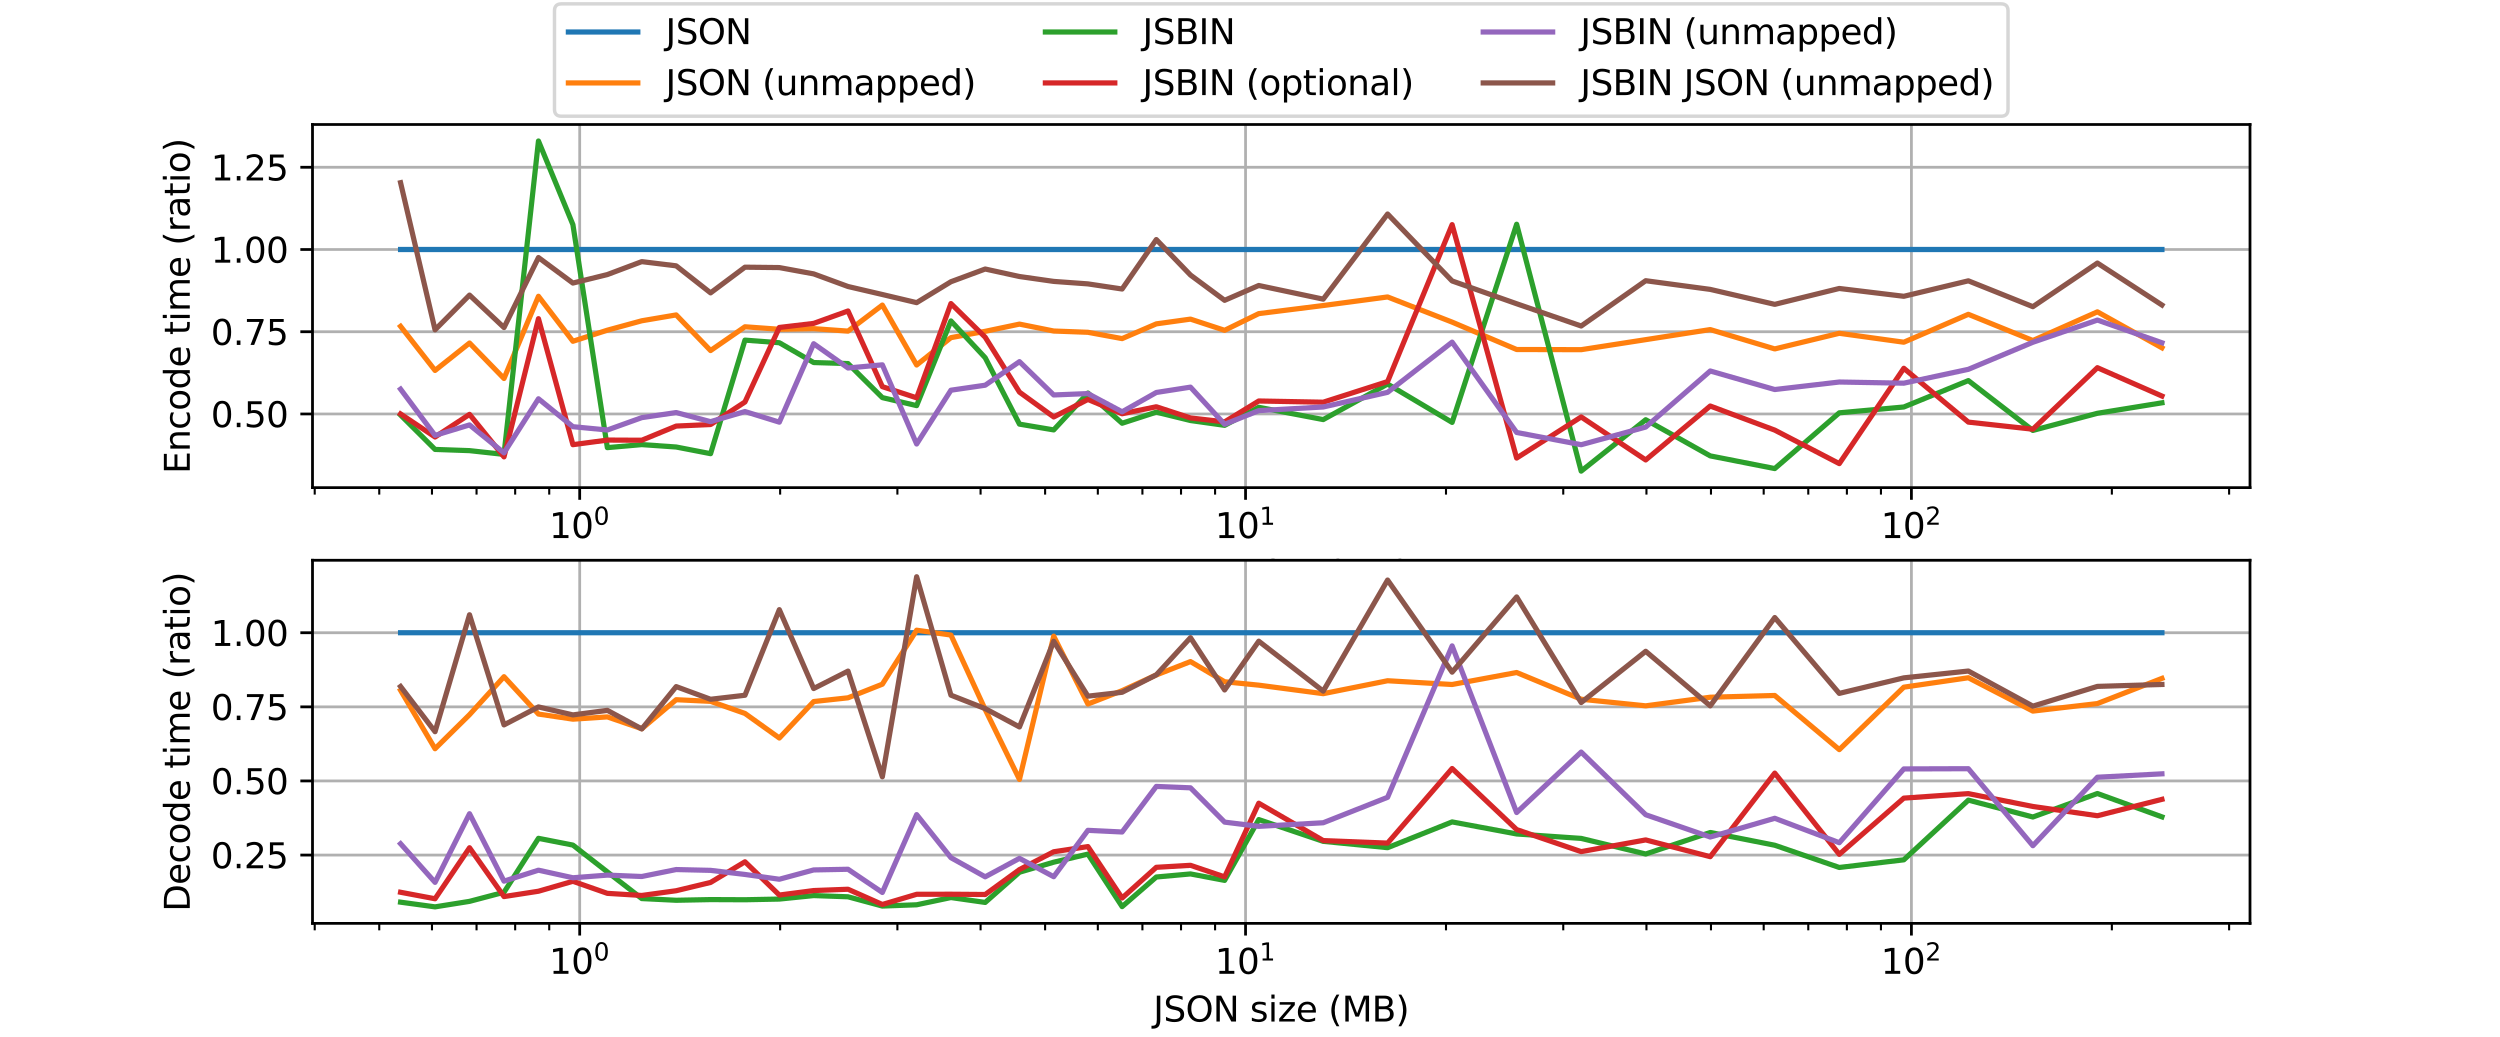 <?xml version="1.0" encoding="utf-8" standalone="no"?>
<!DOCTYPE svg PUBLIC "-//W3C//DTD SVG 1.1//EN"
  "http://www.w3.org/Graphics/SVG/1.1/DTD/svg11.dtd">
<svg xmlns:xlink="http://www.w3.org/1999/xlink" width="720pt" height="298.8pt" viewBox="0 0 720 298.8" xmlns="http://www.w3.org/2000/svg" version="1.1">
 <defs>
  <style type="text/css">*{stroke-linejoin: round; stroke-linecap: butt}</style>
 </defs>
 <g id="figure_1">
  <g id="patch_1">
   <path d="M 0 298.8 
L 720 298.8 
L 720 0 
L 0 0 
z
" style="fill: #ffffff"/>
  </g>
  <g id="axes_1">
   <g id="patch_2">
    <path d="M 90 140.436 
L 648 140.436 
L 648 35.856 
L 90 35.856 
z
" style="fill: #ffffff"/>
   </g>
   <g id="matplotlib.axis_1">
    <g id="xtick_1">
     <g id="line2d_1">
      <path d="M 166.951 140.436 
L 166.951 35.856 
" clip-path="url(#p2335841b52)" style="fill: none; stroke: #b0b0b0; stroke-width: 0.8; stroke-linecap: square"/>
     </g>
     <g id="line2d_2">
      <defs>
       <path id="mcc5188603a" d="M 0 0 
L 0 3.5 
" style="stroke: #000000; stroke-width: 0.8"/>
      </defs>
      <g>
       <use xlink:href="#mcc5188603a" x="166.951" y="140.436" style="stroke: #000000; stroke-width: 0.8"/>
      </g>
     </g>
     <g id="text_1">
      <!-- $\mathdefault{10^{0}}$ -->
      <g transform="translate(158.151 155.034)scale(0.1 -0.1)">
       <defs>
        <path id="DejaVuSans-31" d="M 794 531 
L 1825 531 
L 1825 4091 
L 703 3866 
L 703 4441 
L 1819 4666 
L 2450 4666 
L 2450 531 
L 3481 531 
L 3481 0 
L 794 0 
L 794 531 
z
" transform="scale(0.016)"/>
        <path id="DejaVuSans-30" d="M 2034 4250 
Q 1547 4250 1301 3770 
Q 1056 3291 1056 2328 
Q 1056 1369 1301 889 
Q 1547 409 2034 409 
Q 2525 409 2770 889 
Q 3016 1369 3016 2328 
Q 3016 3291 2770 3770 
Q 2525 4250 2034 4250 
z
M 2034 4750 
Q 2819 4750 3233 4129 
Q 3647 3509 3647 2328 
Q 3647 1150 3233 529 
Q 2819 -91 2034 -91 
Q 1250 -91 836 529 
Q 422 1150 422 2328 
Q 422 3509 836 4129 
Q 1250 4750 2034 4750 
z
" transform="scale(0.016)"/>
       </defs>
       <use xlink:href="#DejaVuSans-31" transform="translate(0 0.766)"/>
       <use xlink:href="#DejaVuSans-30" transform="translate(63.623 0.766)"/>
       <use xlink:href="#DejaVuSans-30" transform="translate(128.203 39.047)scale(0.7)"/>
      </g>
     </g>
    </g>
    <g id="xtick_2">
     <g id="line2d_3">
      <path d="M 358.719 140.436 
L 358.719 35.856 
" clip-path="url(#p2335841b52)" style="fill: none; stroke: #b0b0b0; stroke-width: 0.8; stroke-linecap: square"/>
     </g>
     <g id="line2d_4">
      <g>
       <use xlink:href="#mcc5188603a" x="358.719" y="140.436" style="stroke: #000000; stroke-width: 0.8"/>
      </g>
     </g>
     <g id="text_2">
      <!-- $\mathdefault{10^{1}}$ -->
      <g transform="translate(349.919 155.034)scale(0.1 -0.1)">
       <use xlink:href="#DejaVuSans-31" transform="translate(0 0.684)"/>
       <use xlink:href="#DejaVuSans-30" transform="translate(63.623 0.684)"/>
       <use xlink:href="#DejaVuSans-31" transform="translate(128.203 38.966)scale(0.7)"/>
      </g>
     </g>
    </g>
    <g id="xtick_3">
     <g id="line2d_5">
      <path d="M 550.487 140.436 
L 550.487 35.856 
" clip-path="url(#p2335841b52)" style="fill: none; stroke: #b0b0b0; stroke-width: 0.8; stroke-linecap: square"/>
     </g>
     <g id="line2d_6">
      <g>
       <use xlink:href="#mcc5188603a" x="550.487" y="140.436" style="stroke: #000000; stroke-width: 0.8"/>
      </g>
     </g>
     <g id="text_3">
      <!-- $\mathdefault{10^{2}}$ -->
      <g transform="translate(541.687 155.034)scale(0.1 -0.1)">
       <defs>
        <path id="DejaVuSans-32" d="M 1228 531 
L 3431 531 
L 3431 0 
L 469 0 
L 469 531 
Q 828 903 1448 1529 
Q 2069 2156 2228 2338 
Q 2531 2678 2651 2914 
Q 2772 3150 2772 3378 
Q 2772 3750 2511 3984 
Q 2250 4219 1831 4219 
Q 1534 4219 1204 4116 
Q 875 4013 500 3803 
L 500 4441 
Q 881 4594 1212 4672 
Q 1544 4750 1819 4750 
Q 2544 4750 2975 4387 
Q 3406 4025 3406 3419 
Q 3406 3131 3298 2873 
Q 3191 2616 2906 2266 
Q 2828 2175 2409 1742 
Q 1991 1309 1228 531 
z
" transform="scale(0.016)"/>
       </defs>
       <use xlink:href="#DejaVuSans-31" transform="translate(0 0.766)"/>
       <use xlink:href="#DejaVuSans-30" transform="translate(63.623 0.766)"/>
       <use xlink:href="#DejaVuSans-32" transform="translate(128.203 39.047)scale(0.7)"/>
      </g>
     </g>
    </g>
    <g id="xtick_4">
     <g id="line2d_7">
      <defs>
       <path id="mf09b9be7d6" d="M 0 0 
L 0 2 
" style="stroke: #000000; stroke-width: 0.6"/>
      </defs>
      <g>
       <use xlink:href="#mf09b9be7d6" x="90.639" y="140.436" style="stroke: #000000; stroke-width: 0.6"/>
      </g>
     </g>
    </g>
    <g id="xtick_5">
     <g id="line2d_8">
      <g>
       <use xlink:href="#mf09b9be7d6" x="109.223" y="140.436" style="stroke: #000000; stroke-width: 0.6"/>
      </g>
     </g>
    </g>
    <g id="xtick_6">
     <g id="line2d_9">
      <g>
       <use xlink:href="#mf09b9be7d6" x="124.408" y="140.436" style="stroke: #000000; stroke-width: 0.6"/>
      </g>
     </g>
    </g>
    <g id="xtick_7">
     <g id="line2d_10">
      <g>
       <use xlink:href="#mf09b9be7d6" x="137.246" y="140.436" style="stroke: #000000; stroke-width: 0.6"/>
      </g>
     </g>
    </g>
    <g id="xtick_8">
     <g id="line2d_11">
      <g>
       <use xlink:href="#mf09b9be7d6" x="148.367" y="140.436" style="stroke: #000000; stroke-width: 0.6"/>
      </g>
     </g>
    </g>
    <g id="xtick_9">
     <g id="line2d_12">
      <g>
       <use xlink:href="#mf09b9be7d6" x="158.176" y="140.436" style="stroke: #000000; stroke-width: 0.6"/>
      </g>
     </g>
    </g>
    <g id="xtick_10">
     <g id="line2d_13">
      <g>
       <use xlink:href="#mf09b9be7d6" x="224.679" y="140.436" style="stroke: #000000; stroke-width: 0.6"/>
      </g>
     </g>
    </g>
    <g id="xtick_11">
     <g id="line2d_14">
      <g>
       <use xlink:href="#mf09b9be7d6" x="258.448" y="140.436" style="stroke: #000000; stroke-width: 0.6"/>
      </g>
     </g>
    </g>
    <g id="xtick_12">
     <g id="line2d_15">
      <g>
       <use xlink:href="#mf09b9be7d6" x="282.407" y="140.436" style="stroke: #000000; stroke-width: 0.6"/>
      </g>
     </g>
    </g>
    <g id="xtick_13">
     <g id="line2d_16">
      <g>
       <use xlink:href="#mf09b9be7d6" x="300.991" y="140.436" style="stroke: #000000; stroke-width: 0.6"/>
      </g>
     </g>
    </g>
    <g id="xtick_14">
     <g id="line2d_17">
      <g>
       <use xlink:href="#mf09b9be7d6" x="316.175" y="140.436" style="stroke: #000000; stroke-width: 0.6"/>
      </g>
     </g>
    </g>
    <g id="xtick_15">
     <g id="line2d_18">
      <g>
       <use xlink:href="#mf09b9be7d6" x="329.014" y="140.436" style="stroke: #000000; stroke-width: 0.6"/>
      </g>
     </g>
    </g>
    <g id="xtick_16">
     <g id="line2d_19">
      <g>
       <use xlink:href="#mf09b9be7d6" x="340.135" y="140.436" style="stroke: #000000; stroke-width: 0.6"/>
      </g>
     </g>
    </g>
    <g id="xtick_17">
     <g id="line2d_20">
      <g>
       <use xlink:href="#mf09b9be7d6" x="349.944" y="140.436" style="stroke: #000000; stroke-width: 0.6"/>
      </g>
     </g>
    </g>
    <g id="xtick_18">
     <g id="line2d_21">
      <g>
       <use xlink:href="#mf09b9be7d6" x="416.447" y="140.436" style="stroke: #000000; stroke-width: 0.6"/>
      </g>
     </g>
    </g>
    <g id="xtick_19">
     <g id="line2d_22">
      <g>
       <use xlink:href="#mf09b9be7d6" x="450.215" y="140.436" style="stroke: #000000; stroke-width: 0.6"/>
      </g>
     </g>
    </g>
    <g id="xtick_20">
     <g id="line2d_23">
      <g>
       <use xlink:href="#mf09b9be7d6" x="474.175" y="140.436" style="stroke: #000000; stroke-width: 0.6"/>
      </g>
     </g>
    </g>
    <g id="xtick_21">
     <g id="line2d_24">
      <g>
       <use xlink:href="#mf09b9be7d6" x="492.759" y="140.436" style="stroke: #000000; stroke-width: 0.6"/>
      </g>
     </g>
    </g>
    <g id="xtick_22">
     <g id="line2d_25">
      <g>
       <use xlink:href="#mf09b9be7d6" x="507.943" y="140.436" style="stroke: #000000; stroke-width: 0.6"/>
      </g>
     </g>
    </g>
    <g id="xtick_23">
     <g id="line2d_26">
      <g>
       <use xlink:href="#mf09b9be7d6" x="520.782" y="140.436" style="stroke: #000000; stroke-width: 0.6"/>
      </g>
     </g>
    </g>
    <g id="xtick_24">
     <g id="line2d_27">
      <g>
       <use xlink:href="#mf09b9be7d6" x="531.903" y="140.436" style="stroke: #000000; stroke-width: 0.6"/>
      </g>
     </g>
    </g>
    <g id="xtick_25">
     <g id="line2d_28">
      <g>
       <use xlink:href="#mf09b9be7d6" x="541.712" y="140.436" style="stroke: #000000; stroke-width: 0.6"/>
      </g>
     </g>
    </g>
    <g id="xtick_26">
     <g id="line2d_29">
      <g>
       <use xlink:href="#mf09b9be7d6" x="608.215" y="140.436" style="stroke: #000000; stroke-width: 0.6"/>
      </g>
     </g>
    </g>
    <g id="xtick_27">
     <g id="line2d_30">
      <g>
       <use xlink:href="#mf09b9be7d6" x="641.983" y="140.436" style="stroke: #000000; stroke-width: 0.6"/>
      </g>
     </g>
    </g>
    <g id="text_4">
     <!-- JSON size (MB) -->
     <g transform="translate(332.155 168.713)scale(0.1 -0.1)">
      <defs>
       <path id="DejaVuSans-4a" d="M 628 4666 
L 1259 4666 
L 1259 325 
Q 1259 -519 939 -900 
Q 619 -1281 -91 -1281 
L -331 -1281 
L -331 -750 
L -134 -750 
Q 284 -750 456 -515 
Q 628 -281 628 325 
L 628 4666 
z
" transform="scale(0.016)"/>
       <path id="DejaVuSans-53" d="M 3425 4513 
L 3425 3897 
Q 3066 4069 2747 4153 
Q 2428 4238 2131 4238 
Q 1616 4238 1336 4038 
Q 1056 3838 1056 3469 
Q 1056 3159 1242 3001 
Q 1428 2844 1947 2747 
L 2328 2669 
Q 3034 2534 3370 2195 
Q 3706 1856 3706 1288 
Q 3706 609 3251 259 
Q 2797 -91 1919 -91 
Q 1588 -91 1214 -16 
Q 841 59 441 206 
L 441 856 
Q 825 641 1194 531 
Q 1563 422 1919 422 
Q 2459 422 2753 634 
Q 3047 847 3047 1241 
Q 3047 1584 2836 1778 
Q 2625 1972 2144 2069 
L 1759 2144 
Q 1053 2284 737 2584 
Q 422 2884 422 3419 
Q 422 4038 858 4394 
Q 1294 4750 2059 4750 
Q 2388 4750 2728 4690 
Q 3069 4631 3425 4513 
z
" transform="scale(0.016)"/>
       <path id="DejaVuSans-4f" d="M 2522 4238 
Q 1834 4238 1429 3725 
Q 1025 3213 1025 2328 
Q 1025 1447 1429 934 
Q 1834 422 2522 422 
Q 3209 422 3611 934 
Q 4013 1447 4013 2328 
Q 4013 3213 3611 3725 
Q 3209 4238 2522 4238 
z
M 2522 4750 
Q 3503 4750 4090 4092 
Q 4678 3434 4678 2328 
Q 4678 1225 4090 567 
Q 3503 -91 2522 -91 
Q 1538 -91 948 565 
Q 359 1222 359 2328 
Q 359 3434 948 4092 
Q 1538 4750 2522 4750 
z
" transform="scale(0.016)"/>
       <path id="DejaVuSans-4e" d="M 628 4666 
L 1478 4666 
L 3547 763 
L 3547 4666 
L 4159 4666 
L 4159 0 
L 3309 0 
L 1241 3903 
L 1241 0 
L 628 0 
L 628 4666 
z
" transform="scale(0.016)"/>
       <path id="DejaVuSans-20" transform="scale(0.016)"/>
       <path id="DejaVuSans-73" d="M 2834 3397 
L 2834 2853 
Q 2591 2978 2328 3040 
Q 2066 3103 1784 3103 
Q 1356 3103 1142 2972 
Q 928 2841 928 2578 
Q 928 2378 1081 2264 
Q 1234 2150 1697 2047 
L 1894 2003 
Q 2506 1872 2764 1633 
Q 3022 1394 3022 966 
Q 3022 478 2636 193 
Q 2250 -91 1575 -91 
Q 1294 -91 989 -36 
Q 684 19 347 128 
L 347 722 
Q 666 556 975 473 
Q 1284 391 1588 391 
Q 1994 391 2212 530 
Q 2431 669 2431 922 
Q 2431 1156 2273 1281 
Q 2116 1406 1581 1522 
L 1381 1569 
Q 847 1681 609 1914 
Q 372 2147 372 2553 
Q 372 3047 722 3315 
Q 1072 3584 1716 3584 
Q 2034 3584 2315 3537 
Q 2597 3491 2834 3397 
z
" transform="scale(0.016)"/>
       <path id="DejaVuSans-69" d="M 603 3500 
L 1178 3500 
L 1178 0 
L 603 0 
L 603 3500 
z
M 603 4863 
L 1178 4863 
L 1178 4134 
L 603 4134 
L 603 4863 
z
" transform="scale(0.016)"/>
       <path id="DejaVuSans-7a" d="M 353 3500 
L 3084 3500 
L 3084 2975 
L 922 459 
L 3084 459 
L 3084 0 
L 275 0 
L 275 525 
L 2438 3041 
L 353 3041 
L 353 3500 
z
" transform="scale(0.016)"/>
       <path id="DejaVuSans-65" d="M 3597 1894 
L 3597 1613 
L 953 1613 
Q 991 1019 1311 708 
Q 1631 397 2203 397 
Q 2534 397 2845 478 
Q 3156 559 3463 722 
L 3463 178 
Q 3153 47 2828 -22 
Q 2503 -91 2169 -91 
Q 1331 -91 842 396 
Q 353 884 353 1716 
Q 353 2575 817 3079 
Q 1281 3584 2069 3584 
Q 2775 3584 3186 3129 
Q 3597 2675 3597 1894 
z
M 3022 2063 
Q 3016 2534 2758 2815 
Q 2500 3097 2075 3097 
Q 1594 3097 1305 2825 
Q 1016 2553 972 2059 
L 3022 2063 
z
" transform="scale(0.016)"/>
       <path id="DejaVuSans-28" d="M 1984 4856 
Q 1566 4138 1362 3434 
Q 1159 2731 1159 2009 
Q 1159 1288 1364 580 
Q 1569 -128 1984 -844 
L 1484 -844 
Q 1016 -109 783 600 
Q 550 1309 550 2009 
Q 550 2706 781 3412 
Q 1013 4119 1484 4856 
L 1984 4856 
z
" transform="scale(0.016)"/>
       <path id="DejaVuSans-4d" d="M 628 4666 
L 1569 4666 
L 2759 1491 
L 3956 4666 
L 4897 4666 
L 4897 0 
L 4281 0 
L 4281 4097 
L 3078 897 
L 2444 897 
L 1241 4097 
L 1241 0 
L 628 0 
L 628 4666 
z
" transform="scale(0.016)"/>
       <path id="DejaVuSans-42" d="M 1259 2228 
L 1259 519 
L 2272 519 
Q 2781 519 3026 730 
Q 3272 941 3272 1375 
Q 3272 1813 3026 2020 
Q 2781 2228 2272 2228 
L 1259 2228 
z
M 1259 4147 
L 1259 2741 
L 2194 2741 
Q 2656 2741 2882 2914 
Q 3109 3088 3109 3444 
Q 3109 3797 2882 3972 
Q 2656 4147 2194 4147 
L 1259 4147 
z
M 628 4666 
L 2241 4666 
Q 2963 4666 3353 4366 
Q 3744 4066 3744 3513 
Q 3744 3084 3544 2831 
Q 3344 2578 2956 2516 
Q 3422 2416 3680 2098 
Q 3938 1781 3938 1306 
Q 3938 681 3513 340 
Q 3088 0 2303 0 
L 628 0 
L 628 4666 
z
" transform="scale(0.016)"/>
       <path id="DejaVuSans-29" d="M 513 4856 
L 1013 4856 
Q 1481 4119 1714 3412 
Q 1947 2706 1947 2009 
Q 1947 1309 1714 600 
Q 1481 -109 1013 -844 
L 513 -844 
Q 928 -128 1133 580 
Q 1338 1288 1338 2009 
Q 1338 2731 1133 3434 
Q 928 4138 513 4856 
z
" transform="scale(0.016)"/>
      </defs>
      <use xlink:href="#DejaVuSans-4a"/>
      <use xlink:href="#DejaVuSans-53" x="29.492"/>
      <use xlink:href="#DejaVuSans-4f" x="92.969"/>
      <use xlink:href="#DejaVuSans-4e" x="171.68"/>
      <use xlink:href="#DejaVuSans-20" x="246.484"/>
      <use xlink:href="#DejaVuSans-73" x="278.271"/>
      <use xlink:href="#DejaVuSans-69" x="330.371"/>
      <use xlink:href="#DejaVuSans-7a" x="358.154"/>
      <use xlink:href="#DejaVuSans-65" x="410.645"/>
      <use xlink:href="#DejaVuSans-20" x="472.168"/>
      <use xlink:href="#DejaVuSans-28" x="503.955"/>
      <use xlink:href="#DejaVuSans-4d" x="542.969"/>
      <use xlink:href="#DejaVuSans-42" x="629.248"/>
      <use xlink:href="#DejaVuSans-29" x="697.852"/>
     </g>
    </g>
   </g>
   <g id="matplotlib.axis_2">
    <g id="ytick_1">
     <g id="line2d_31">
      <path d="M 90 119.222 
L 648 119.222 
" clip-path="url(#p2335841b52)" style="fill: none; stroke: #b0b0b0; stroke-width: 0.8; stroke-linecap: square"/>
     </g>
     <g id="line2d_32">
      <defs>
       <path id="m059c27144b" d="M 0 0 
L -3.5 0 
" style="stroke: #000000; stroke-width: 0.8"/>
      </defs>
      <g>
       <use xlink:href="#m059c27144b" x="90" y="119.222" style="stroke: #000000; stroke-width: 0.8"/>
      </g>
     </g>
     <g id="text_5">
      <!-- 0.50 -->
      <g transform="translate(60.734 123.021)scale(0.1 -0.1)">
       <defs>
        <path id="DejaVuSans-2e" d="M 684 794 
L 1344 794 
L 1344 0 
L 684 0 
L 684 794 
z
" transform="scale(0.016)"/>
        <path id="DejaVuSans-35" d="M 691 4666 
L 3169 4666 
L 3169 4134 
L 1269 4134 
L 1269 2991 
Q 1406 3038 1543 3061 
Q 1681 3084 1819 3084 
Q 2600 3084 3056 2656 
Q 3513 2228 3513 1497 
Q 3513 744 3044 326 
Q 2575 -91 1722 -91 
Q 1428 -91 1123 -41 
Q 819 9 494 109 
L 494 744 
Q 775 591 1075 516 
Q 1375 441 1709 441 
Q 2250 441 2565 725 
Q 2881 1009 2881 1497 
Q 2881 1984 2565 2268 
Q 2250 2553 1709 2553 
Q 1456 2553 1204 2497 
Q 953 2441 691 2322 
L 691 4666 
z
" transform="scale(0.016)"/>
       </defs>
       <use xlink:href="#DejaVuSans-30"/>
       <use xlink:href="#DejaVuSans-2e" x="63.623"/>
       <use xlink:href="#DejaVuSans-35" x="95.41"/>
       <use xlink:href="#DejaVuSans-30" x="159.033"/>
      </g>
     </g>
    </g>
    <g id="ytick_2">
     <g id="line2d_33">
      <path d="M 90 95.539 
L 648 95.539 
" clip-path="url(#p2335841b52)" style="fill: none; stroke: #b0b0b0; stroke-width: 0.8; stroke-linecap: square"/>
     </g>
     <g id="line2d_34">
      <g>
       <use xlink:href="#m059c27144b" x="90" y="95.539" style="stroke: #000000; stroke-width: 0.8"/>
      </g>
     </g>
     <g id="text_6">
      <!-- 0.75 -->
      <g transform="translate(60.734 99.339)scale(0.1 -0.1)">
       <defs>
        <path id="DejaVuSans-37" d="M 525 4666 
L 3525 4666 
L 3525 4397 
L 1831 0 
L 1172 0 
L 2766 4134 
L 525 4134 
L 525 4666 
z
" transform="scale(0.016)"/>
       </defs>
       <use xlink:href="#DejaVuSans-30"/>
       <use xlink:href="#DejaVuSans-2e" x="63.623"/>
       <use xlink:href="#DejaVuSans-37" x="95.41"/>
       <use xlink:href="#DejaVuSans-35" x="159.033"/>
      </g>
     </g>
    </g>
    <g id="ytick_3">
     <g id="line2d_35">
      <path d="M 90 71.857 
L 648 71.857 
" clip-path="url(#p2335841b52)" style="fill: none; stroke: #b0b0b0; stroke-width: 0.8; stroke-linecap: square"/>
     </g>
     <g id="line2d_36">
      <g>
       <use xlink:href="#m059c27144b" x="90" y="71.857" style="stroke: #000000; stroke-width: 0.8"/>
      </g>
     </g>
     <g id="text_7">
      <!-- 1.00 -->
      <g transform="translate(60.734 75.656)scale(0.1 -0.1)">
       <use xlink:href="#DejaVuSans-31"/>
       <use xlink:href="#DejaVuSans-2e" x="63.623"/>
       <use xlink:href="#DejaVuSans-30" x="95.41"/>
       <use xlink:href="#DejaVuSans-30" x="159.033"/>
      </g>
     </g>
    </g>
    <g id="ytick_4">
     <g id="line2d_37">
      <path d="M 90 48.175 
L 648 48.175 
" clip-path="url(#p2335841b52)" style="fill: none; stroke: #b0b0b0; stroke-width: 0.8; stroke-linecap: square"/>
     </g>
     <g id="line2d_38">
      <g>
       <use xlink:href="#m059c27144b" x="90" y="48.175" style="stroke: #000000; stroke-width: 0.8"/>
      </g>
     </g>
     <g id="text_8">
      <!-- 1.25 -->
      <g transform="translate(60.734 51.974)scale(0.1 -0.1)">
       <use xlink:href="#DejaVuSans-31"/>
       <use xlink:href="#DejaVuSans-2e" x="63.623"/>
       <use xlink:href="#DejaVuSans-32" x="95.41"/>
       <use xlink:href="#DejaVuSans-35" x="159.033"/>
      </g>
     </g>
    </g>
    <g id="text_9">
     <!-- Encode time (ratio) -->
     <g transform="translate(54.655 136.437)rotate(-90)scale(0.1 -0.1)">
      <defs>
       <path id="DejaVuSans-45" d="M 628 4666 
L 3578 4666 
L 3578 4134 
L 1259 4134 
L 1259 2753 
L 3481 2753 
L 3481 2222 
L 1259 2222 
L 1259 531 
L 3634 531 
L 3634 0 
L 628 0 
L 628 4666 
z
" transform="scale(0.016)"/>
       <path id="DejaVuSans-6e" d="M 3513 2113 
L 3513 0 
L 2938 0 
L 2938 2094 
Q 2938 2591 2744 2837 
Q 2550 3084 2163 3084 
Q 1697 3084 1428 2787 
Q 1159 2491 1159 1978 
L 1159 0 
L 581 0 
L 581 3500 
L 1159 3500 
L 1159 2956 
Q 1366 3272 1645 3428 
Q 1925 3584 2291 3584 
Q 2894 3584 3203 3211 
Q 3513 2838 3513 2113 
z
" transform="scale(0.016)"/>
       <path id="DejaVuSans-63" d="M 3122 3366 
L 3122 2828 
Q 2878 2963 2633 3030 
Q 2388 3097 2138 3097 
Q 1578 3097 1268 2742 
Q 959 2388 959 1747 
Q 959 1106 1268 751 
Q 1578 397 2138 397 
Q 2388 397 2633 464 
Q 2878 531 3122 666 
L 3122 134 
Q 2881 22 2623 -34 
Q 2366 -91 2075 -91 
Q 1284 -91 818 406 
Q 353 903 353 1747 
Q 353 2603 823 3093 
Q 1294 3584 2113 3584 
Q 2378 3584 2631 3529 
Q 2884 3475 3122 3366 
z
" transform="scale(0.016)"/>
       <path id="DejaVuSans-6f" d="M 1959 3097 
Q 1497 3097 1228 2736 
Q 959 2375 959 1747 
Q 959 1119 1226 758 
Q 1494 397 1959 397 
Q 2419 397 2687 759 
Q 2956 1122 2956 1747 
Q 2956 2369 2687 2733 
Q 2419 3097 1959 3097 
z
M 1959 3584 
Q 2709 3584 3137 3096 
Q 3566 2609 3566 1747 
Q 3566 888 3137 398 
Q 2709 -91 1959 -91 
Q 1206 -91 779 398 
Q 353 888 353 1747 
Q 353 2609 779 3096 
Q 1206 3584 1959 3584 
z
" transform="scale(0.016)"/>
       <path id="DejaVuSans-64" d="M 2906 2969 
L 2906 4863 
L 3481 4863 
L 3481 0 
L 2906 0 
L 2906 525 
Q 2725 213 2448 61 
Q 2172 -91 1784 -91 
Q 1150 -91 751 415 
Q 353 922 353 1747 
Q 353 2572 751 3078 
Q 1150 3584 1784 3584 
Q 2172 3584 2448 3432 
Q 2725 3281 2906 2969 
z
M 947 1747 
Q 947 1113 1208 752 
Q 1469 391 1925 391 
Q 2381 391 2643 752 
Q 2906 1113 2906 1747 
Q 2906 2381 2643 2742 
Q 2381 3103 1925 3103 
Q 1469 3103 1208 2742 
Q 947 2381 947 1747 
z
" transform="scale(0.016)"/>
       <path id="DejaVuSans-74" d="M 1172 4494 
L 1172 3500 
L 2356 3500 
L 2356 3053 
L 1172 3053 
L 1172 1153 
Q 1172 725 1289 603 
Q 1406 481 1766 481 
L 2356 481 
L 2356 0 
L 1766 0 
Q 1100 0 847 248 
Q 594 497 594 1153 
L 594 3053 
L 172 3053 
L 172 3500 
L 594 3500 
L 594 4494 
L 1172 4494 
z
" transform="scale(0.016)"/>
       <path id="DejaVuSans-6d" d="M 3328 2828 
Q 3544 3216 3844 3400 
Q 4144 3584 4550 3584 
Q 5097 3584 5394 3201 
Q 5691 2819 5691 2113 
L 5691 0 
L 5113 0 
L 5113 2094 
Q 5113 2597 4934 2840 
Q 4756 3084 4391 3084 
Q 3944 3084 3684 2787 
Q 3425 2491 3425 1978 
L 3425 0 
L 2847 0 
L 2847 2094 
Q 2847 2600 2669 2842 
Q 2491 3084 2119 3084 
Q 1678 3084 1418 2786 
Q 1159 2488 1159 1978 
L 1159 0 
L 581 0 
L 581 3500 
L 1159 3500 
L 1159 2956 
Q 1356 3278 1631 3431 
Q 1906 3584 2284 3584 
Q 2666 3584 2933 3390 
Q 3200 3197 3328 2828 
z
" transform="scale(0.016)"/>
       <path id="DejaVuSans-72" d="M 2631 2963 
Q 2534 3019 2420 3045 
Q 2306 3072 2169 3072 
Q 1681 3072 1420 2755 
Q 1159 2438 1159 1844 
L 1159 0 
L 581 0 
L 581 3500 
L 1159 3500 
L 1159 2956 
Q 1341 3275 1631 3429 
Q 1922 3584 2338 3584 
Q 2397 3584 2469 3576 
Q 2541 3569 2628 3553 
L 2631 2963 
z
" transform="scale(0.016)"/>
       <path id="DejaVuSans-61" d="M 2194 1759 
Q 1497 1759 1228 1600 
Q 959 1441 959 1056 
Q 959 750 1161 570 
Q 1363 391 1709 391 
Q 2188 391 2477 730 
Q 2766 1069 2766 1631 
L 2766 1759 
L 2194 1759 
z
M 3341 1997 
L 3341 0 
L 2766 0 
L 2766 531 
Q 2569 213 2275 61 
Q 1981 -91 1556 -91 
Q 1019 -91 701 211 
Q 384 513 384 1019 
Q 384 1609 779 1909 
Q 1175 2209 1959 2209 
L 2766 2209 
L 2766 2266 
Q 2766 2663 2505 2880 
Q 2244 3097 1772 3097 
Q 1472 3097 1187 3025 
Q 903 2953 641 2809 
L 641 3341 
Q 956 3463 1253 3523 
Q 1550 3584 1831 3584 
Q 2591 3584 2966 3190 
Q 3341 2797 3341 1997 
z
" transform="scale(0.016)"/>
      </defs>
      <use xlink:href="#DejaVuSans-45"/>
      <use xlink:href="#DejaVuSans-6e" x="63.184"/>
      <use xlink:href="#DejaVuSans-63" x="126.562"/>
      <use xlink:href="#DejaVuSans-6f" x="181.543"/>
      <use xlink:href="#DejaVuSans-64" x="242.725"/>
      <use xlink:href="#DejaVuSans-65" x="306.201"/>
      <use xlink:href="#DejaVuSans-20" x="367.725"/>
      <use xlink:href="#DejaVuSans-74" x="399.512"/>
      <use xlink:href="#DejaVuSans-69" x="438.721"/>
      <use xlink:href="#DejaVuSans-6d" x="466.504"/>
      <use xlink:href="#DejaVuSans-65" x="563.916"/>
      <use xlink:href="#DejaVuSans-20" x="625.439"/>
      <use xlink:href="#DejaVuSans-28" x="657.227"/>
      <use xlink:href="#DejaVuSans-72" x="696.24"/>
      <use xlink:href="#DejaVuSans-61" x="737.354"/>
      <use xlink:href="#DejaVuSans-74" x="798.633"/>
      <use xlink:href="#DejaVuSans-69" x="837.842"/>
      <use xlink:href="#DejaVuSans-6f" x="865.625"/>
      <use xlink:href="#DejaVuSans-29" x="926.807"/>
     </g>
    </g>
   </g>
   <g id="line2d_39">
    <path d="M 115.364 71.857 
L 125.293 71.857 
L 135.224 71.857 
L 145.153 71.857 
L 155.078 71.857 
L 164.998 71.857 
L 174.916 71.857 
L 184.83 71.857 
L 194.741 71.857 
L 204.647 71.857 
L 214.549 71.857 
L 224.447 71.857 
L 234.34 71.857 
L 244.229 71.857 
L 254.114 71.857 
L 263.994 71.857 
L 273.869 71.857 
L 283.739 71.857 
L 293.605 71.857 
L 303.465 71.857 
L 313.321 71.857 
L 323.171 71.857 
L 333.016 71.857 
L 342.857 71.857 
L 352.692 71.857 
L 362.523 71.857 
L 381.088 71.857 
L 399.626 71.857 
L 418.21 71.857 
L 436.794 71.857 
L 455.378 71.857 
L 473.963 71.857 
L 492.547 71.857 
L 511.131 71.857 
L 529.715 71.857 
L 548.299 71.857 
L 566.884 71.857 
L 585.468 71.857 
L 604.052 71.857 
L 622.636 71.857 
" clip-path="url(#p2335841b52)" style="fill: none; stroke: #1f77b4; stroke-width: 1.5; stroke-linecap: square"/>
   </g>
   <g id="line2d_40">
    <path d="M 115.364 93.984 
L 125.293 106.684 
L 135.224 98.793 
L 145.153 109.003 
L 155.078 85.331 
L 164.998 98.284 
L 174.916 95.093 
L 184.83 92.384 
L 194.741 90.699 
L 204.647 100.958 
L 214.549 94.113 
L 224.447 94.828 
L 234.34 94.65 
L 244.229 95.361 
L 254.114 87.864 
L 263.994 105.122 
L 273.869 97.239 
L 283.739 95.42 
L 293.605 93.343 
L 303.465 95.333 
L 313.321 95.701 
L 323.171 97.518 
L 333.016 93.275 
L 342.857 91.906 
L 352.692 95.131 
L 362.523 90.324 
L 381.088 87.993 
L 399.626 85.52 
L 418.21 92.768 
L 436.794 100.657 
L 455.378 100.708 
L 473.963 97.818 
L 492.547 94.92 
L 511.131 100.487 
L 529.715 95.988 
L 548.299 98.558 
L 566.884 90.523 
L 585.468 98.071 
L 604.052 89.808 
L 622.636 100.17 
" clip-path="url(#p2335841b52)" style="fill: none; stroke: #ff7f0e; stroke-width: 1.5; stroke-linecap: square"/>
   </g>
   <g id="line2d_41">
    <path d="M 115.364 119.536 
L 125.293 129.434 
L 135.224 129.783 
L 145.153 130.868 
L 155.078 40.61 
L 164.998 64.701 
L 174.916 128.918 
L 184.83 128.048 
L 194.741 128.738 
L 204.647 130.658 
L 214.549 97.956 
L 224.447 98.706 
L 234.34 104.413 
L 244.229 104.707 
L 254.114 114.514 
L 263.994 116.819 
L 273.869 92.437 
L 283.739 103.029 
L 293.605 122.149 
L 303.465 123.814 
L 313.321 113.194 
L 323.171 121.893 
L 333.016 118.699 
L 342.857 121.112 
L 352.692 122.498 
L 362.523 117.3 
L 381.088 120.838 
L 399.626 110.608 
L 418.21 121.649 
L 436.794 64.584 
L 455.378 135.682 
L 473.963 120.888 
L 492.547 131.297 
L 511.131 134.948 
L 529.715 118.895 
L 548.299 117.214 
L 566.884 109.61 
L 585.468 123.965 
L 604.052 119.028 
L 622.636 116.012 
" clip-path="url(#p2335841b52)" style="fill: none; stroke: #2ca02c; stroke-width: 1.5; stroke-linecap: square"/>
   </g>
   <g id="line2d_42">
    <path d="M 115.364 119.216 
L 125.293 125.852 
L 135.224 119.338 
L 145.153 131.578 
L 155.078 91.782 
L 164.998 128.067 
L 174.916 126.739 
L 184.83 126.79 
L 194.741 122.707 
L 204.647 122.264 
L 214.549 115.772 
L 224.447 94.309 
L 234.34 93.135 
L 244.229 89.562 
L 254.114 111.354 
L 263.994 114.572 
L 273.869 87.429 
L 283.739 97.117 
L 293.605 112.932 
L 303.465 120.08 
L 313.321 115.042 
L 323.171 119.156 
L 333.016 117.148 
L 342.857 120.366 
L 352.692 121.498 
L 362.523 115.485 
L 381.088 115.834 
L 399.626 109.893 
L 418.21 64.696 
L 436.794 131.918 
L 455.378 120.078 
L 473.963 132.463 
L 492.547 116.935 
L 511.131 123.873 
L 529.715 133.52 
L 548.299 106.069 
L 566.884 121.568 
L 585.468 123.615 
L 604.052 105.894 
L 622.636 114.059 
" clip-path="url(#p2335841b52)" style="fill: none; stroke: #d62728; stroke-width: 1.5; stroke-linecap: square"/>
   </g>
   <g id="line2d_43">
    <path d="M 115.364 112.074 
L 125.293 125.392 
L 135.224 122.375 
L 145.153 130.43 
L 155.078 114.851 
L 164.998 122.887 
L 174.916 123.84 
L 184.83 120.28 
L 194.741 118.812 
L 204.647 121.436 
L 214.549 118.521 
L 224.447 121.582 
L 234.34 98.99 
L 244.229 105.984 
L 254.114 105.069 
L 263.994 127.87 
L 273.869 112.379 
L 283.739 110.94 
L 293.605 104.15 
L 303.465 113.749 
L 313.321 113.351 
L 323.171 118.601 
L 333.016 113.034 
L 342.857 111.497 
L 352.692 122.194 
L 362.523 118.261 
L 381.088 117.212 
L 399.626 112.995 
L 418.21 98.539 
L 436.794 124.549 
L 455.378 128.079 
L 473.963 122.995 
L 492.547 106.844 
L 511.131 112.186 
L 529.715 110.02 
L 548.299 110.354 
L 566.884 106.368 
L 585.468 98.575 
L 604.052 92.181 
L 622.636 98.714 
" clip-path="url(#p2335841b52)" style="fill: none; stroke: #9467bd; stroke-width: 1.5; stroke-linecap: square"/>
   </g>
   <g id="line2d_44">
    <path d="M 115.364 52.614 
L 125.293 94.982 
L 135.224 84.989 
L 145.153 94.334 
L 155.078 74.172 
L 164.998 81.521 
L 174.916 79.076 
L 184.83 75.348 
L 194.741 76.559 
L 204.647 84.346 
L 214.549 76.948 
L 224.447 77.064 
L 234.34 78.879 
L 244.229 82.514 
L 254.114 84.818 
L 263.994 87.162 
L 273.869 81.138 
L 283.739 77.478 
L 293.605 79.636 
L 303.465 81.044 
L 313.321 81.759 
L 323.171 83.237 
L 333.016 68.998 
L 342.857 79.208 
L 352.692 86.493 
L 362.523 82.222 
L 381.088 86.153 
L 399.626 61.636 
L 418.21 80.914 
L 436.794 87.48 
L 455.378 93.89 
L 473.963 80.844 
L 492.547 83.345 
L 511.131 87.654 
L 529.715 83.079 
L 548.299 85.331 
L 566.884 80.877 
L 585.468 88.322 
L 604.052 75.76 
L 622.636 87.843 
" clip-path="url(#p2335841b52)" style="fill: none; stroke: #8c564b; stroke-width: 1.5; stroke-linecap: square"/>
   </g>
   <g id="patch_3">
    <path d="M 90 140.436 
L 90 35.856 
" style="fill: none; stroke: #000000; stroke-width: 0.8; stroke-linejoin: miter; stroke-linecap: square"/>
   </g>
   <g id="patch_4">
    <path d="M 648 140.436 
L 648 35.856 
" style="fill: none; stroke: #000000; stroke-width: 0.8; stroke-linejoin: miter; stroke-linecap: square"/>
   </g>
   <g id="patch_5">
    <path d="M 90 140.436 
L 648 140.436 
" style="fill: none; stroke: #000000; stroke-width: 0.8; stroke-linejoin: miter; stroke-linecap: square"/>
   </g>
   <g id="patch_6">
    <path d="M 90 35.856 
L 648 35.856 
" style="fill: none; stroke: #000000; stroke-width: 0.8; stroke-linejoin: miter; stroke-linecap: square"/>
   </g>
   <g id="legend_1">
    <g id="patch_7">
     <path d="M 161.691 33.472 
L 576.309 33.472 
Q 578.309 33.472 578.309 31.472 
L 578.309 3.116 
Q 578.309 1.116 576.309 1.116 
L 161.691 1.116 
Q 159.691 1.116 159.691 3.116 
L 159.691 31.472 
Q 159.691 33.472 161.691 33.472 
z
" style="fill: #ffffff; opacity: 0.8; stroke: #cccccc; stroke-linejoin: miter"/>
    </g>
    <g id="line2d_45">
     <path d="M 163.691 9.214 
L 173.691 9.214 
L 183.691 9.214 
" style="fill: none; stroke: #1f77b4; stroke-width: 1.5; stroke-linecap: square"/>
    </g>
    <g id="text_10">
     <!-- JSON -->
     <g transform="translate(191.691 12.714)scale(0.1 -0.1)">
      <use xlink:href="#DejaVuSans-4a"/>
      <use xlink:href="#DejaVuSans-53" x="29.492"/>
      <use xlink:href="#DejaVuSans-4f" x="92.969"/>
      <use xlink:href="#DejaVuSans-4e" x="171.68"/>
     </g>
    </g>
    <g id="line2d_46">
     <path d="M 163.691 23.892 
L 173.691 23.892 
L 183.691 23.892 
" style="fill: none; stroke: #ff7f0e; stroke-width: 1.5; stroke-linecap: square"/>
    </g>
    <g id="text_11">
     <!-- JSON (unmapped) -->
     <g transform="translate(191.691 27.392)scale(0.1 -0.1)">
      <defs>
       <path id="DejaVuSans-75" d="M 544 1381 
L 544 3500 
L 1119 3500 
L 1119 1403 
Q 1119 906 1312 657 
Q 1506 409 1894 409 
Q 2359 409 2629 706 
Q 2900 1003 2900 1516 
L 2900 3500 
L 3475 3500 
L 3475 0 
L 2900 0 
L 2900 538 
Q 2691 219 2414 64 
Q 2138 -91 1772 -91 
Q 1169 -91 856 284 
Q 544 659 544 1381 
z
M 1991 3584 
L 1991 3584 
z
" transform="scale(0.016)"/>
       <path id="DejaVuSans-70" d="M 1159 525 
L 1159 -1331 
L 581 -1331 
L 581 3500 
L 1159 3500 
L 1159 2969 
Q 1341 3281 1617 3432 
Q 1894 3584 2278 3584 
Q 2916 3584 3314 3078 
Q 3713 2572 3713 1747 
Q 3713 922 3314 415 
Q 2916 -91 2278 -91 
Q 1894 -91 1617 61 
Q 1341 213 1159 525 
z
M 3116 1747 
Q 3116 2381 2855 2742 
Q 2594 3103 2138 3103 
Q 1681 3103 1420 2742 
Q 1159 2381 1159 1747 
Q 1159 1113 1420 752 
Q 1681 391 2138 391 
Q 2594 391 2855 752 
Q 3116 1113 3116 1747 
z
" transform="scale(0.016)"/>
      </defs>
      <use xlink:href="#DejaVuSans-4a"/>
      <use xlink:href="#DejaVuSans-53" x="29.492"/>
      <use xlink:href="#DejaVuSans-4f" x="92.969"/>
      <use xlink:href="#DejaVuSans-4e" x="171.68"/>
      <use xlink:href="#DejaVuSans-20" x="246.484"/>
      <use xlink:href="#DejaVuSans-28" x="278.271"/>
      <use xlink:href="#DejaVuSans-75" x="317.285"/>
      <use xlink:href="#DejaVuSans-6e" x="380.664"/>
      <use xlink:href="#DejaVuSans-6d" x="444.043"/>
      <use xlink:href="#DejaVuSans-61" x="541.455"/>
      <use xlink:href="#DejaVuSans-70" x="602.734"/>
      <use xlink:href="#DejaVuSans-70" x="666.211"/>
      <use xlink:href="#DejaVuSans-65" x="729.688"/>
      <use xlink:href="#DejaVuSans-64" x="791.211"/>
      <use xlink:href="#DejaVuSans-29" x="854.688"/>
     </g>
    </g>
    <g id="line2d_47">
     <path d="M 301.066 9.214 
L 311.066 9.214 
L 321.066 9.214 
" style="fill: none; stroke: #2ca02c; stroke-width: 1.5; stroke-linecap: square"/>
    </g>
    <g id="text_12">
     <!-- JSBIN -->
     <g transform="translate(329.066 12.714)scale(0.1 -0.1)">
      <defs>
       <path id="DejaVuSans-49" d="M 628 4666 
L 1259 4666 
L 1259 0 
L 628 0 
L 628 4666 
z
" transform="scale(0.016)"/>
      </defs>
      <use xlink:href="#DejaVuSans-4a"/>
      <use xlink:href="#DejaVuSans-53" x="29.492"/>
      <use xlink:href="#DejaVuSans-42" x="92.969"/>
      <use xlink:href="#DejaVuSans-49" x="161.572"/>
      <use xlink:href="#DejaVuSans-4e" x="191.064"/>
     </g>
    </g>
    <g id="line2d_48">
     <path d="M 301.066 23.892 
L 311.066 23.892 
L 321.066 23.892 
" style="fill: none; stroke: #d62728; stroke-width: 1.5; stroke-linecap: square"/>
    </g>
    <g id="text_13">
     <!-- JSBIN (optional) -->
     <g transform="translate(329.066 27.392)scale(0.1 -0.1)">
      <defs>
       <path id="DejaVuSans-6c" d="M 603 4863 
L 1178 4863 
L 1178 0 
L 603 0 
L 603 4863 
z
" transform="scale(0.016)"/>
      </defs>
      <use xlink:href="#DejaVuSans-4a"/>
      <use xlink:href="#DejaVuSans-53" x="29.492"/>
      <use xlink:href="#DejaVuSans-42" x="92.969"/>
      <use xlink:href="#DejaVuSans-49" x="161.572"/>
      <use xlink:href="#DejaVuSans-4e" x="191.064"/>
      <use xlink:href="#DejaVuSans-20" x="265.869"/>
      <use xlink:href="#DejaVuSans-28" x="297.656"/>
      <use xlink:href="#DejaVuSans-6f" x="336.67"/>
      <use xlink:href="#DejaVuSans-70" x="397.852"/>
      <use xlink:href="#DejaVuSans-74" x="461.328"/>
      <use xlink:href="#DejaVuSans-69" x="500.537"/>
      <use xlink:href="#DejaVuSans-6f" x="528.32"/>
      <use xlink:href="#DejaVuSans-6e" x="589.502"/>
      <use xlink:href="#DejaVuSans-61" x="652.881"/>
      <use xlink:href="#DejaVuSans-6c" x="714.16"/>
      <use xlink:href="#DejaVuSans-29" x="741.943"/>
     </g>
    </g>
    <g id="line2d_49">
     <path d="M 427.166 9.214 
L 437.166 9.214 
L 447.166 9.214 
" style="fill: none; stroke: #9467bd; stroke-width: 1.5; stroke-linecap: square"/>
    </g>
    <g id="text_14">
     <!-- JSBIN (unmapped) -->
     <g transform="translate(455.166 12.714)scale(0.1 -0.1)">
      <use xlink:href="#DejaVuSans-4a"/>
      <use xlink:href="#DejaVuSans-53" x="29.492"/>
      <use xlink:href="#DejaVuSans-42" x="92.969"/>
      <use xlink:href="#DejaVuSans-49" x="161.572"/>
      <use xlink:href="#DejaVuSans-4e" x="191.064"/>
      <use xlink:href="#DejaVuSans-20" x="265.869"/>
      <use xlink:href="#DejaVuSans-28" x="297.656"/>
      <use xlink:href="#DejaVuSans-75" x="336.67"/>
      <use xlink:href="#DejaVuSans-6e" x="400.049"/>
      <use xlink:href="#DejaVuSans-6d" x="463.428"/>
      <use xlink:href="#DejaVuSans-61" x="560.84"/>
      <use xlink:href="#DejaVuSans-70" x="622.119"/>
      <use xlink:href="#DejaVuSans-70" x="685.596"/>
      <use xlink:href="#DejaVuSans-65" x="749.072"/>
      <use xlink:href="#DejaVuSans-64" x="810.596"/>
      <use xlink:href="#DejaVuSans-29" x="874.072"/>
     </g>
    </g>
    <g id="line2d_50">
     <path d="M 427.166 23.892 
L 437.166 23.892 
L 447.166 23.892 
" style="fill: none; stroke: #8c564b; stroke-width: 1.5; stroke-linecap: square"/>
    </g>
    <g id="text_15">
     <!-- JSBIN JSON (unmapped) -->
     <g transform="translate(455.166 27.392)scale(0.1 -0.1)">
      <use xlink:href="#DejaVuSans-4a"/>
      <use xlink:href="#DejaVuSans-53" x="29.492"/>
      <use xlink:href="#DejaVuSans-42" x="92.969"/>
      <use xlink:href="#DejaVuSans-49" x="161.572"/>
      <use xlink:href="#DejaVuSans-4e" x="191.064"/>
      <use xlink:href="#DejaVuSans-20" x="265.869"/>
      <use xlink:href="#DejaVuSans-4a" x="297.656"/>
      <use xlink:href="#DejaVuSans-53" x="327.148"/>
      <use xlink:href="#DejaVuSans-4f" x="390.625"/>
      <use xlink:href="#DejaVuSans-4e" x="469.336"/>
      <use xlink:href="#DejaVuSans-20" x="544.141"/>
      <use xlink:href="#DejaVuSans-28" x="575.928"/>
      <use xlink:href="#DejaVuSans-75" x="614.941"/>
      <use xlink:href="#DejaVuSans-6e" x="678.32"/>
      <use xlink:href="#DejaVuSans-6d" x="741.699"/>
      <use xlink:href="#DejaVuSans-61" x="839.111"/>
      <use xlink:href="#DejaVuSans-70" x="900.391"/>
      <use xlink:href="#DejaVuSans-70" x="963.867"/>
      <use xlink:href="#DejaVuSans-65" x="1027.344"/>
      <use xlink:href="#DejaVuSans-64" x="1088.867"/>
      <use xlink:href="#DejaVuSans-29" x="1152.344"/>
     </g>
    </g>
   </g>
  </g>
  <g id="axes_2">
   <g id="patch_8">
    <path d="M 90 265.932 
L 648 265.932 
L 648 161.352 
L 90 161.352 
z
" style="fill: #ffffff"/>
   </g>
   <g id="matplotlib.axis_3">
    <g id="xtick_28">
     <g id="line2d_51">
      <path d="M 166.951 265.932 
L 166.951 161.352 
" clip-path="url(#p9b4354d613)" style="fill: none; stroke: #b0b0b0; stroke-width: 0.8; stroke-linecap: square"/>
     </g>
     <g id="line2d_52">
      <g>
       <use xlink:href="#mcc5188603a" x="166.951" y="265.932" style="stroke: #000000; stroke-width: 0.8"/>
      </g>
     </g>
     <g id="text_16">
      <!-- $\mathdefault{10^{0}}$ -->
      <g transform="translate(158.151 280.53)scale(0.1 -0.1)">
       <use xlink:href="#DejaVuSans-31" transform="translate(0 0.766)"/>
       <use xlink:href="#DejaVuSans-30" transform="translate(63.623 0.766)"/>
       <use xlink:href="#DejaVuSans-30" transform="translate(128.203 39.047)scale(0.7)"/>
      </g>
     </g>
    </g>
    <g id="xtick_29">
     <g id="line2d_53">
      <path d="M 358.719 265.932 
L 358.719 161.352 
" clip-path="url(#p9b4354d613)" style="fill: none; stroke: #b0b0b0; stroke-width: 0.8; stroke-linecap: square"/>
     </g>
     <g id="line2d_54">
      <g>
       <use xlink:href="#mcc5188603a" x="358.719" y="265.932" style="stroke: #000000; stroke-width: 0.8"/>
      </g>
     </g>
     <g id="text_17">
      <!-- $\mathdefault{10^{1}}$ -->
      <g transform="translate(349.919 280.53)scale(0.1 -0.1)">
       <use xlink:href="#DejaVuSans-31" transform="translate(0 0.684)"/>
       <use xlink:href="#DejaVuSans-30" transform="translate(63.623 0.684)"/>
       <use xlink:href="#DejaVuSans-31" transform="translate(128.203 38.966)scale(0.7)"/>
      </g>
     </g>
    </g>
    <g id="xtick_30">
     <g id="line2d_55">
      <path d="M 550.487 265.932 
L 550.487 161.352 
" clip-path="url(#p9b4354d613)" style="fill: none; stroke: #b0b0b0; stroke-width: 0.8; stroke-linecap: square"/>
     </g>
     <g id="line2d_56">
      <g>
       <use xlink:href="#mcc5188603a" x="550.487" y="265.932" style="stroke: #000000; stroke-width: 0.8"/>
      </g>
     </g>
     <g id="text_18">
      <!-- $\mathdefault{10^{2}}$ -->
      <g transform="translate(541.687 280.53)scale(0.1 -0.1)">
       <use xlink:href="#DejaVuSans-31" transform="translate(0 0.766)"/>
       <use xlink:href="#DejaVuSans-30" transform="translate(63.623 0.766)"/>
       <use xlink:href="#DejaVuSans-32" transform="translate(128.203 39.047)scale(0.7)"/>
      </g>
     </g>
    </g>
    <g id="xtick_31">
     <g id="line2d_57">
      <g>
       <use xlink:href="#mf09b9be7d6" x="90.639" y="265.932" style="stroke: #000000; stroke-width: 0.6"/>
      </g>
     </g>
    </g>
    <g id="xtick_32">
     <g id="line2d_58">
      <g>
       <use xlink:href="#mf09b9be7d6" x="109.223" y="265.932" style="stroke: #000000; stroke-width: 0.6"/>
      </g>
     </g>
    </g>
    <g id="xtick_33">
     <g id="line2d_59">
      <g>
       <use xlink:href="#mf09b9be7d6" x="124.408" y="265.932" style="stroke: #000000; stroke-width: 0.6"/>
      </g>
     </g>
    </g>
    <g id="xtick_34">
     <g id="line2d_60">
      <g>
       <use xlink:href="#mf09b9be7d6" x="137.246" y="265.932" style="stroke: #000000; stroke-width: 0.6"/>
      </g>
     </g>
    </g>
    <g id="xtick_35">
     <g id="line2d_61">
      <g>
       <use xlink:href="#mf09b9be7d6" x="148.367" y="265.932" style="stroke: #000000; stroke-width: 0.6"/>
      </g>
     </g>
    </g>
    <g id="xtick_36">
     <g id="line2d_62">
      <g>
       <use xlink:href="#mf09b9be7d6" x="158.176" y="265.932" style="stroke: #000000; stroke-width: 0.6"/>
      </g>
     </g>
    </g>
    <g id="xtick_37">
     <g id="line2d_63">
      <g>
       <use xlink:href="#mf09b9be7d6" x="224.679" y="265.932" style="stroke: #000000; stroke-width: 0.6"/>
      </g>
     </g>
    </g>
    <g id="xtick_38">
     <g id="line2d_64">
      <g>
       <use xlink:href="#mf09b9be7d6" x="258.448" y="265.932" style="stroke: #000000; stroke-width: 0.6"/>
      </g>
     </g>
    </g>
    <g id="xtick_39">
     <g id="line2d_65">
      <g>
       <use xlink:href="#mf09b9be7d6" x="282.407" y="265.932" style="stroke: #000000; stroke-width: 0.6"/>
      </g>
     </g>
    </g>
    <g id="xtick_40">
     <g id="line2d_66">
      <g>
       <use xlink:href="#mf09b9be7d6" x="300.991" y="265.932" style="stroke: #000000; stroke-width: 0.6"/>
      </g>
     </g>
    </g>
    <g id="xtick_41">
     <g id="line2d_67">
      <g>
       <use xlink:href="#mf09b9be7d6" x="316.175" y="265.932" style="stroke: #000000; stroke-width: 0.6"/>
      </g>
     </g>
    </g>
    <g id="xtick_42">
     <g id="line2d_68">
      <g>
       <use xlink:href="#mf09b9be7d6" x="329.014" y="265.932" style="stroke: #000000; stroke-width: 0.6"/>
      </g>
     </g>
    </g>
    <g id="xtick_43">
     <g id="line2d_69">
      <g>
       <use xlink:href="#mf09b9be7d6" x="340.135" y="265.932" style="stroke: #000000; stroke-width: 0.6"/>
      </g>
     </g>
    </g>
    <g id="xtick_44">
     <g id="line2d_70">
      <g>
       <use xlink:href="#mf09b9be7d6" x="349.944" y="265.932" style="stroke: #000000; stroke-width: 0.6"/>
      </g>
     </g>
    </g>
    <g id="xtick_45">
     <g id="line2d_71">
      <g>
       <use xlink:href="#mf09b9be7d6" x="416.447" y="265.932" style="stroke: #000000; stroke-width: 0.6"/>
      </g>
     </g>
    </g>
    <g id="xtick_46">
     <g id="line2d_72">
      <g>
       <use xlink:href="#mf09b9be7d6" x="450.215" y="265.932" style="stroke: #000000; stroke-width: 0.6"/>
      </g>
     </g>
    </g>
    <g id="xtick_47">
     <g id="line2d_73">
      <g>
       <use xlink:href="#mf09b9be7d6" x="474.175" y="265.932" style="stroke: #000000; stroke-width: 0.6"/>
      </g>
     </g>
    </g>
    <g id="xtick_48">
     <g id="line2d_74">
      <g>
       <use xlink:href="#mf09b9be7d6" x="492.759" y="265.932" style="stroke: #000000; stroke-width: 0.6"/>
      </g>
     </g>
    </g>
    <g id="xtick_49">
     <g id="line2d_75">
      <g>
       <use xlink:href="#mf09b9be7d6" x="507.943" y="265.932" style="stroke: #000000; stroke-width: 0.6"/>
      </g>
     </g>
    </g>
    <g id="xtick_50">
     <g id="line2d_76">
      <g>
       <use xlink:href="#mf09b9be7d6" x="520.782" y="265.932" style="stroke: #000000; stroke-width: 0.6"/>
      </g>
     </g>
    </g>
    <g id="xtick_51">
     <g id="line2d_77">
      <g>
       <use xlink:href="#mf09b9be7d6" x="531.903" y="265.932" style="stroke: #000000; stroke-width: 0.6"/>
      </g>
     </g>
    </g>
    <g id="xtick_52">
     <g id="line2d_78">
      <g>
       <use xlink:href="#mf09b9be7d6" x="541.712" y="265.932" style="stroke: #000000; stroke-width: 0.6"/>
      </g>
     </g>
    </g>
    <g id="xtick_53">
     <g id="line2d_79">
      <g>
       <use xlink:href="#mf09b9be7d6" x="608.215" y="265.932" style="stroke: #000000; stroke-width: 0.6"/>
      </g>
     </g>
    </g>
    <g id="xtick_54">
     <g id="line2d_80">
      <g>
       <use xlink:href="#mf09b9be7d6" x="641.983" y="265.932" style="stroke: #000000; stroke-width: 0.6"/>
      </g>
     </g>
    </g>
    <g id="text_19">
     <!-- JSON size (MB) -->
     <g transform="translate(332.155 294.209)scale(0.1 -0.1)">
      <use xlink:href="#DejaVuSans-4a"/>
      <use xlink:href="#DejaVuSans-53" x="29.492"/>
      <use xlink:href="#DejaVuSans-4f" x="92.969"/>
      <use xlink:href="#DejaVuSans-4e" x="171.68"/>
      <use xlink:href="#DejaVuSans-20" x="246.484"/>
      <use xlink:href="#DejaVuSans-73" x="278.271"/>
      <use xlink:href="#DejaVuSans-69" x="330.371"/>
      <use xlink:href="#DejaVuSans-7a" x="358.154"/>
      <use xlink:href="#DejaVuSans-65" x="410.645"/>
      <use xlink:href="#DejaVuSans-20" x="472.168"/>
      <use xlink:href="#DejaVuSans-28" x="503.955"/>
      <use xlink:href="#DejaVuSans-4d" x="542.969"/>
      <use xlink:href="#DejaVuSans-42" x="629.248"/>
      <use xlink:href="#DejaVuSans-29" x="697.852"/>
     </g>
    </g>
   </g>
   <g id="matplotlib.axis_4">
    <g id="ytick_5">
     <g id="line2d_81">
      <path d="M 90 246.255 
L 648 246.255 
" clip-path="url(#p9b4354d613)" style="fill: none; stroke: #b0b0b0; stroke-width: 0.8; stroke-linecap: square"/>
     </g>
     <g id="line2d_82">
      <g>
       <use xlink:href="#m059c27144b" x="90" y="246.255" style="stroke: #000000; stroke-width: 0.8"/>
      </g>
     </g>
     <g id="text_20">
      <!-- 0.25 -->
      <g transform="translate(60.734 250.054)scale(0.1 -0.1)">
       <use xlink:href="#DejaVuSans-30"/>
       <use xlink:href="#DejaVuSans-2e" x="63.623"/>
       <use xlink:href="#DejaVuSans-32" x="95.41"/>
       <use xlink:href="#DejaVuSans-35" x="159.033"/>
      </g>
     </g>
    </g>
    <g id="ytick_6">
     <g id="line2d_83">
      <path d="M 90 224.913 
L 648 224.913 
" clip-path="url(#p9b4354d613)" style="fill: none; stroke: #b0b0b0; stroke-width: 0.8; stroke-linecap: square"/>
     </g>
     <g id="line2d_84">
      <g>
       <use xlink:href="#m059c27144b" x="90" y="224.913" style="stroke: #000000; stroke-width: 0.8"/>
      </g>
     </g>
     <g id="text_21">
      <!-- 0.50 -->
      <g transform="translate(60.734 228.712)scale(0.1 -0.1)">
       <use xlink:href="#DejaVuSans-30"/>
       <use xlink:href="#DejaVuSans-2e" x="63.623"/>
       <use xlink:href="#DejaVuSans-35" x="95.41"/>
       <use xlink:href="#DejaVuSans-30" x="159.033"/>
      </g>
     </g>
    </g>
    <g id="ytick_7">
     <g id="line2d_85">
      <path d="M 90 203.572 
L 648 203.572 
" clip-path="url(#p9b4354d613)" style="fill: none; stroke: #b0b0b0; stroke-width: 0.8; stroke-linecap: square"/>
     </g>
     <g id="line2d_86">
      <g>
       <use xlink:href="#m059c27144b" x="90" y="203.572" style="stroke: #000000; stroke-width: 0.8"/>
      </g>
     </g>
     <g id="text_22">
      <!-- 0.75 -->
      <g transform="translate(60.734 207.371)scale(0.1 -0.1)">
       <use xlink:href="#DejaVuSans-30"/>
       <use xlink:href="#DejaVuSans-2e" x="63.623"/>
       <use xlink:href="#DejaVuSans-37" x="95.41"/>
       <use xlink:href="#DejaVuSans-35" x="159.033"/>
      </g>
     </g>
    </g>
    <g id="ytick_8">
     <g id="line2d_87">
      <path d="M 90 182.23 
L 648 182.23 
" clip-path="url(#p9b4354d613)" style="fill: none; stroke: #b0b0b0; stroke-width: 0.8; stroke-linecap: square"/>
     </g>
     <g id="line2d_88">
      <g>
       <use xlink:href="#m059c27144b" x="90" y="182.23" style="stroke: #000000; stroke-width: 0.8"/>
      </g>
     </g>
     <g id="text_23">
      <!-- 1.00 -->
      <g transform="translate(60.734 186.029)scale(0.1 -0.1)">
       <use xlink:href="#DejaVuSans-31"/>
       <use xlink:href="#DejaVuSans-2e" x="63.623"/>
       <use xlink:href="#DejaVuSans-30" x="95.41"/>
       <use xlink:href="#DejaVuSans-30" x="159.033"/>
      </g>
     </g>
    </g>
    <g id="text_24">
     <!-- Decode time (ratio) -->
     <g transform="translate(54.655 262.532)rotate(-90)scale(0.1 -0.1)">
      <defs>
       <path id="DejaVuSans-44" d="M 1259 4147 
L 1259 519 
L 2022 519 
Q 2988 519 3436 956 
Q 3884 1394 3884 2338 
Q 3884 3275 3436 3711 
Q 2988 4147 2022 4147 
L 1259 4147 
z
M 628 4666 
L 1925 4666 
Q 3281 4666 3915 4102 
Q 4550 3538 4550 2338 
Q 4550 1131 3912 565 
Q 3275 0 1925 0 
L 628 0 
L 628 4666 
z
" transform="scale(0.016)"/>
      </defs>
      <use xlink:href="#DejaVuSans-44"/>
      <use xlink:href="#DejaVuSans-65" x="77.002"/>
      <use xlink:href="#DejaVuSans-63" x="138.525"/>
      <use xlink:href="#DejaVuSans-6f" x="193.506"/>
      <use xlink:href="#DejaVuSans-64" x="254.688"/>
      <use xlink:href="#DejaVuSans-65" x="318.164"/>
      <use xlink:href="#DejaVuSans-20" x="379.688"/>
      <use xlink:href="#DejaVuSans-74" x="411.475"/>
      <use xlink:href="#DejaVuSans-69" x="450.684"/>
      <use xlink:href="#DejaVuSans-6d" x="478.467"/>
      <use xlink:href="#DejaVuSans-65" x="575.879"/>
      <use xlink:href="#DejaVuSans-20" x="637.402"/>
      <use xlink:href="#DejaVuSans-28" x="669.189"/>
      <use xlink:href="#DejaVuSans-72" x="708.203"/>
      <use xlink:href="#DejaVuSans-61" x="749.316"/>
      <use xlink:href="#DejaVuSans-74" x="810.596"/>
      <use xlink:href="#DejaVuSans-69" x="849.805"/>
      <use xlink:href="#DejaVuSans-6f" x="877.588"/>
      <use xlink:href="#DejaVuSans-29" x="938.77"/>
     </g>
    </g>
   </g>
   <g id="line2d_89">
    <path d="M 115.364 182.23 
L 125.293 182.23 
L 135.224 182.23 
L 145.153 182.23 
L 155.078 182.23 
L 164.998 182.23 
L 174.916 182.23 
L 184.83 182.23 
L 194.741 182.23 
L 204.647 182.23 
L 214.549 182.23 
L 224.447 182.23 
L 234.34 182.23 
L 244.229 182.23 
L 254.114 182.23 
L 263.994 182.23 
L 273.869 182.23 
L 283.739 182.23 
L 293.605 182.23 
L 303.465 182.23 
L 313.321 182.23 
L 323.171 182.23 
L 333.016 182.23 
L 342.857 182.23 
L 352.692 182.23 
L 362.523 182.23 
L 381.088 182.23 
L 399.626 182.23 
L 418.21 182.23 
L 436.794 182.23 
L 455.378 182.23 
L 473.963 182.23 
L 492.547 182.23 
L 511.131 182.23 
L 529.715 182.23 
L 548.299 182.23 
L 566.884 182.23 
L 585.468 182.23 
L 604.052 182.23 
L 622.636 182.23 
" clip-path="url(#p9b4354d613)" style="fill: none; stroke: #1f77b4; stroke-width: 1.5; stroke-linecap: square"/>
   </g>
   <g id="line2d_90">
    <path d="M 115.364 198.808 
L 125.293 215.63 
L 135.224 205.822 
L 145.153 194.89 
L 155.078 205.65 
L 164.998 207.122 
L 174.916 206.465 
L 184.83 209.873 
L 194.741 201.517 
L 204.647 201.987 
L 214.549 205.468 
L 224.447 212.548 
L 234.34 202.046 
L 244.229 200.969 
L 254.114 197.047 
L 263.994 181.5 
L 273.869 182.894 
L 283.739 204.348 
L 293.605 224.472 
L 303.465 183.217 
L 313.321 202.759 
L 323.171 198.91 
L 333.016 194.383 
L 342.857 190.534 
L 352.692 196.343 
L 362.523 197.326 
L 381.088 199.779 
L 399.626 196.054 
L 418.21 197.136 
L 436.794 193.682 
L 455.378 201.377 
L 473.963 203.281 
L 492.547 200.8 
L 511.131 200.3 
L 529.715 215.89 
L 548.299 197.906 
L 566.884 195.192 
L 585.468 204.795 
L 604.052 202.629 
L 622.636 195.378 
" clip-path="url(#p9b4354d613)" style="fill: none; stroke: #ff7f0e; stroke-width: 1.5; stroke-linecap: square"/>
   </g>
   <g id="line2d_91">
    <path d="M 115.364 259.826 
L 125.293 261.178 
L 135.224 259.591 
L 145.153 256.973 
L 155.078 241.439 
L 164.998 243.386 
L 174.916 251.108 
L 184.83 258.789 
L 194.741 259.278 
L 204.647 259.082 
L 214.549 259.128 
L 224.447 258.932 
L 234.34 257.925 
L 244.229 258.276 
L 254.114 260.944 
L 263.994 260.58 
L 273.869 258.494 
L 283.739 259.901 
L 293.605 251.203 
L 303.465 248.311 
L 313.321 245.98 
L 323.171 261.105 
L 333.016 252.579 
L 342.857 251.692 
L 352.692 253.55 
L 362.523 236.036 
L 381.088 242.309 
L 399.626 244.135 
L 418.21 236.712 
L 436.794 240.183 
L 455.378 241.462 
L 473.963 245.951 
L 492.547 239.756 
L 511.131 243.429 
L 529.715 249.832 
L 548.299 247.627 
L 566.884 230.441 
L 585.468 235.297 
L 604.052 228.53 
L 622.636 235.257 
" clip-path="url(#p9b4354d613)" style="fill: none; stroke: #2ca02c; stroke-width: 1.5; stroke-linecap: square"/>
   </g>
   <g id="line2d_92">
    <path d="M 115.364 256.973 
L 125.293 258.842 
L 135.224 244.153 
L 145.153 258.212 
L 155.078 256.676 
L 164.998 253.811 
L 174.916 257.285 
L 184.83 257.893 
L 194.741 256.528 
L 204.647 254.145 
L 214.549 248.195 
L 224.447 257.772 
L 234.34 256.48 
L 244.229 256.102 
L 254.114 260.489 
L 263.994 257.556 
L 273.869 257.537 
L 283.739 257.617 
L 293.605 250.441 
L 303.465 245.308 
L 313.321 243.816 
L 323.171 258.63 
L 333.016 249.785 
L 342.857 249.21 
L 352.692 252.543 
L 362.523 231.327 
L 381.088 242.086 
L 399.626 242.813 
L 418.21 221.332 
L 436.794 238.922 
L 455.378 245.269 
L 473.963 241.898 
L 492.547 246.723 
L 511.131 222.655 
L 529.715 246.048 
L 548.299 229.86 
L 566.884 228.564 
L 585.468 232.264 
L 604.052 234.936 
L 622.636 230.212 
" clip-path="url(#p9b4354d613)" style="fill: none; stroke: #d62728; stroke-width: 1.5; stroke-linecap: square"/>
   </g>
   <g id="line2d_93">
    <path d="M 115.364 242.994 
L 125.293 254.114 
L 135.224 234.353 
L 145.153 253.769 
L 155.078 250.613 
L 164.998 252.796 
L 174.916 252.031 
L 184.83 252.432 
L 194.741 250.431 
L 204.647 250.663 
L 214.549 251.841 
L 224.447 253.222 
L 234.34 250.543 
L 244.229 250.347 
L 254.114 257.027 
L 263.994 234.613 
L 273.869 247.014 
L 283.739 252.525 
L 293.605 247.205 
L 303.465 252.488 
L 313.321 239.134 
L 323.171 239.615 
L 333.016 226.49 
L 342.857 226.891 
L 352.692 236.772 
L 362.523 237.992 
L 381.088 236.954 
L 399.626 229.623 
L 418.21 186.017 
L 436.794 234.006 
L 455.378 216.598 
L 473.963 234.644 
L 492.547 241.061 
L 511.131 235.667 
L 529.715 242.7 
L 548.299 221.451 
L 566.884 221.387 
L 585.468 243.56 
L 604.052 223.841 
L 622.636 222.866 
" clip-path="url(#p9b4354d613)" style="fill: none; stroke: #9467bd; stroke-width: 1.5; stroke-linecap: square"/>
   </g>
   <g id="line2d_94">
    <path d="M 115.364 197.708 
L 125.293 210.726 
L 135.224 177.054 
L 145.153 208.767 
L 155.078 203.596 
L 164.998 205.891 
L 174.916 204.578 
L 184.83 209.933 
L 194.741 197.742 
L 204.647 201.388 
L 214.549 200.234 
L 224.447 175.583 
L 234.34 198.298 
L 244.229 193.278 
L 254.114 223.715 
L 263.994 166.106 
L 273.869 200.207 
L 283.739 204.079 
L 293.605 209.36 
L 303.465 184.701 
L 313.321 200.495 
L 323.171 199.378 
L 333.016 194.358 
L 342.857 183.651 
L 352.692 198.704 
L 362.523 184.666 
L 381.088 199.044 
L 399.626 167.056 
L 418.21 193.579 
L 436.794 171.921 
L 455.378 202.331 
L 473.963 187.576 
L 492.547 203.284 
L 511.131 177.853 
L 529.715 199.695 
L 548.299 195.222 
L 566.884 193.257 
L 585.468 203.368 
L 604.052 197.682 
L 622.636 197.127 
" clip-path="url(#p9b4354d613)" style="fill: none; stroke: #8c564b; stroke-width: 1.5; stroke-linecap: square"/>
   </g>
   <g id="patch_9">
    <path d="M 90 265.932 
L 90 161.352 
" style="fill: none; stroke: #000000; stroke-width: 0.8; stroke-linejoin: miter; stroke-linecap: square"/>
   </g>
   <g id="patch_10">
    <path d="M 648 265.932 
L 648 161.352 
" style="fill: none; stroke: #000000; stroke-width: 0.8; stroke-linejoin: miter; stroke-linecap: square"/>
   </g>
   <g id="patch_11">
    <path d="M 90 265.932 
L 648 265.932 
" style="fill: none; stroke: #000000; stroke-width: 0.8; stroke-linejoin: miter; stroke-linecap: square"/>
   </g>
   <g id="patch_12">
    <path d="M 90 161.352 
L 648 161.352 
" style="fill: none; stroke: #000000; stroke-width: 0.8; stroke-linejoin: miter; stroke-linecap: square"/>
   </g>
  </g>
 </g>
 <defs>
  <clipPath id="p2335841b52">
   <rect x="90" y="35.856" width="558" height="104.58"/>
  </clipPath>
  <clipPath id="p9b4354d613">
   <rect x="90" y="161.352" width="558" height="104.58"/>
  </clipPath>
 </defs>
</svg>
